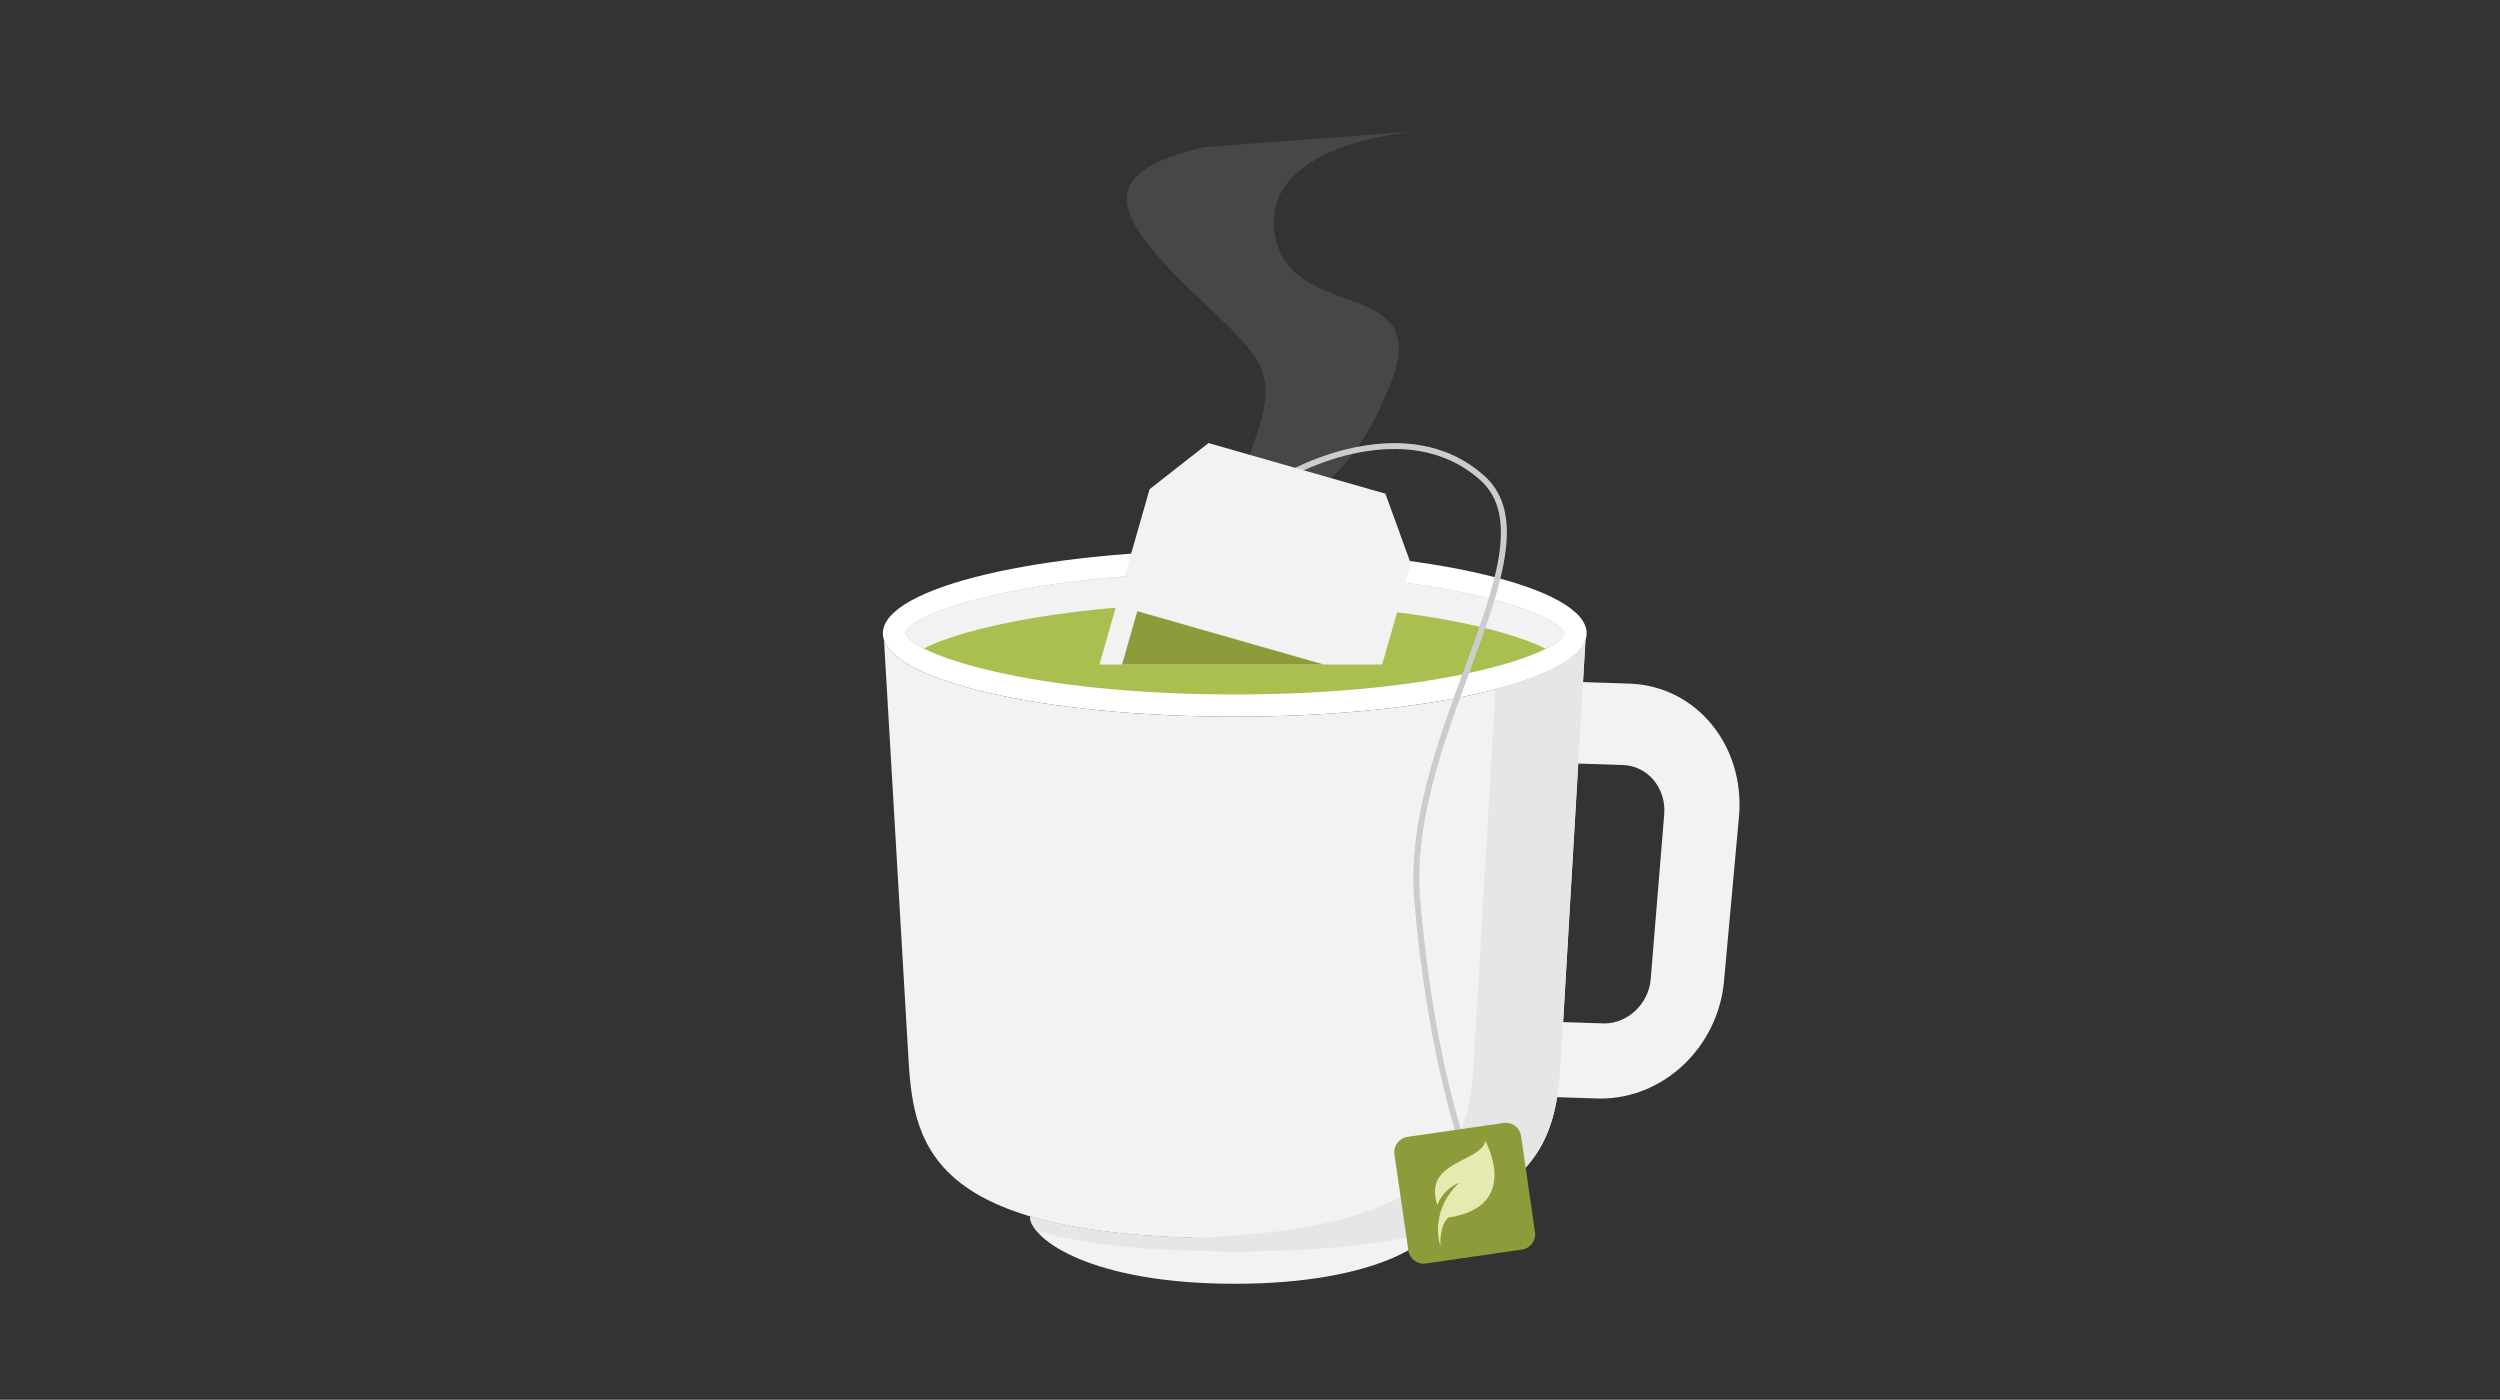 <svg version="1.1" id="Layer_1" xmlns="http://www.w3.org/2000/svg" xmlns:xlink="http://www.w3.org/1999/xlink" viewBox="0 0 768 430" enable-background="new 0 0 768 430" xml:space="preserve">
<rect x="0" y="0" width="768" height="430" fill="#333333" stroke="none"/>
<g>
	<path fill="#F2F2F2" d="M490.624,337.45l-28.621-0.924l1.53-23.077l28.944,0.942l0.445,0.004c7.187,0,13.56-6.092,14.173-13.581
		l4.151-50.612c0.334-4.027-0.942-7.985-3.505-10.861c-2.388-2.671-5.657-4.207-9.203-4.322l-29.751-0.96l1.65-25.023l30.104,0.974
		c9.46,0.305,18.145,4.41,24.46,11.557c6.851,7.745,10.208,18.42,9.217,29.296l-4.604,50.594
		c-1.842,20.195-18.476,36.017-37.869,36.017C491.372,337.472,491,337.466,490.624,337.45z"/>
	<path fill="#F2F2F2" d="M442.198,373.659v0.238c-0.135,3.482-4.915,8.603-15.089,12.868c-10.206,4.235-25.876,7.613-47.793,7.613
		c-43.899,0-62.572-13.518-62.879-20.481v-0.238c14.474,4.3,34.649,6.827,62.879,6.827
		C407.55,380.486,427.725,377.959,442.198,373.659z"/>
	<ellipse fill="#FFFFFF" cx="379.317" cy="194.561" rx="108.102" ry="25.603"/>
	<path fill="#F2F2F2" d="M379.316,220.164c-56.79,0-103.318-10.375-107.726-23.557c0.002,0.099-0.016,0.189-0.01,0.288
		l7.543,129.072c1.639,27.688,8.16,54.519,100.192,54.519c92.034,0,98.556-26.831,100.192-54.519l7.547-129.072
		c0.006-0.1-0.014-0.193-0.011-0.292C482.647,209.788,436.114,220.164,379.316,220.164z"/>
	<path fill="#A9BF4F" d="M379.316,213.336c-62.968,0-99.409-12.301-101.287-18.896c1.878-6.354,38.318-18.656,101.287-18.656
		c62.97,0,99.411,12.302,101.288,18.898C478.728,201.035,442.286,213.336,379.316,213.336z"/>
	<path fill="#F2F2F2" d="M283.752,199.195c12.687-6.354,45.849-14.022,95.564-14.022c49.72,0,82.881,7.667,95.568,14.141
		c3.381-1.694,5.324-3.295,5.72-4.631c-1.877-6.596-38.318-18.898-101.288-18.898c-62.968,0-99.409,12.302-101.287,18.656
		C278.425,195.828,280.371,197.469,283.752,199.195z"/>
	<path fill="#E6E6E6" d="M316.419,373.667v0.239c0.053,1.246,0.743,2.706,2.016,4.272c14.328,3.953,33.884,6.288,60.868,6.288
		s46.566-2.335,60.869-6.288c1.299-1.566,1.963-3.026,2.016-4.272v-0.239c32.663-9.736,36.139-28.496,37.279-47.708l7.563-129.057
		c0-0.106,0.025-0.239,0.025-0.345c-1.911,5.838-12.047,11.117-27.646,15.204l-6.661,114.198
		c-1.566,26.271-7.562,51.715-86.632,54.316h-0.212C344.544,379.584,328.492,377.249,316.419,373.667z"/>
</g>
<path opacity="0.1" fill="#FFFFFF" d="M436.837,40.199c0,0-49.118,2.739-45.332,31.044c3.789,28.304,48.073,13.239,36.202,45.197
	c-11.869,31.956-26.751,34.239-36.202,46.565c-9.451,12.327-20.863,35.021-16.298,40.336c0,0-18.718,5.317,0-41.705
	c18.718-47.023,19.857-44.74-7.646-70.763c-27.507-26.021-30.245-37.892,2.168-45.652"/>
<g>
	<g>
		<path fill="#CCCCCC" d="M449.697,355.526c-0.112-0.281-11.03-28.647-15.243-79.214c-1.978-23.719,7.219-48.682,15.332-70.707
			c9.292-25.228,17.317-47.012,5.008-58.058c-22.933-20.585-56.984-1.746-57.324-1.558l-0.898-1.584
			c0.354-0.202,35.543-19.659,59.441,1.784c13.228,11.873,5.003,34.199-4.517,60.046c-8.049,21.846-17.171,46.608-15.229,69.924
			c4.191,50.305,15.017,78.424,15.124,78.701L449.697,355.526z"/>
	</g>
	<g>
		<path fill="#8D9B3B" d="M471.55,378.523l-4.278-29.558c-0.373-2.58-2.767-4.367-5.347-3.995l-29.557,4.278
			c-2.579,0.374-4.367,2.767-3.996,5.346l4.279,29.557c0.372,2.581,2.767,4.367,5.346,3.996l29.557-4.278
			C470.135,383.496,471.922,381.103,471.55,378.523z"/>
		<path fill="#E4EAB0" d="M456.227,350.354l-0.015-0.08c-0.011,0.136,0.802,2.166-5.583,5.36
			c-6.607,3.308-11.731,6.126-9.119,14.582c0.529-1.204,2.134-4.941,6.808-6.948c-9.646,9.158-5.821,19.575-5.821,19.575
			s-0.469-6.348,2.451-8.813C467.669,370.636,456.227,350.354,456.227,350.354z"/>
	</g>
	<g>
		<polygon fill="#F2F2F2" points="433.441,173.253 424.599,204.155 337.746,204.155 353.148,150.294 371.248,136.106 
			398.408,143.881 425.594,151.655 		"/>
		<polygon fill="#8D9B3B" points="406.716,204.155 344.693,204.155 349.382,187.756 		"/>
	</g>
</g>
</svg>
